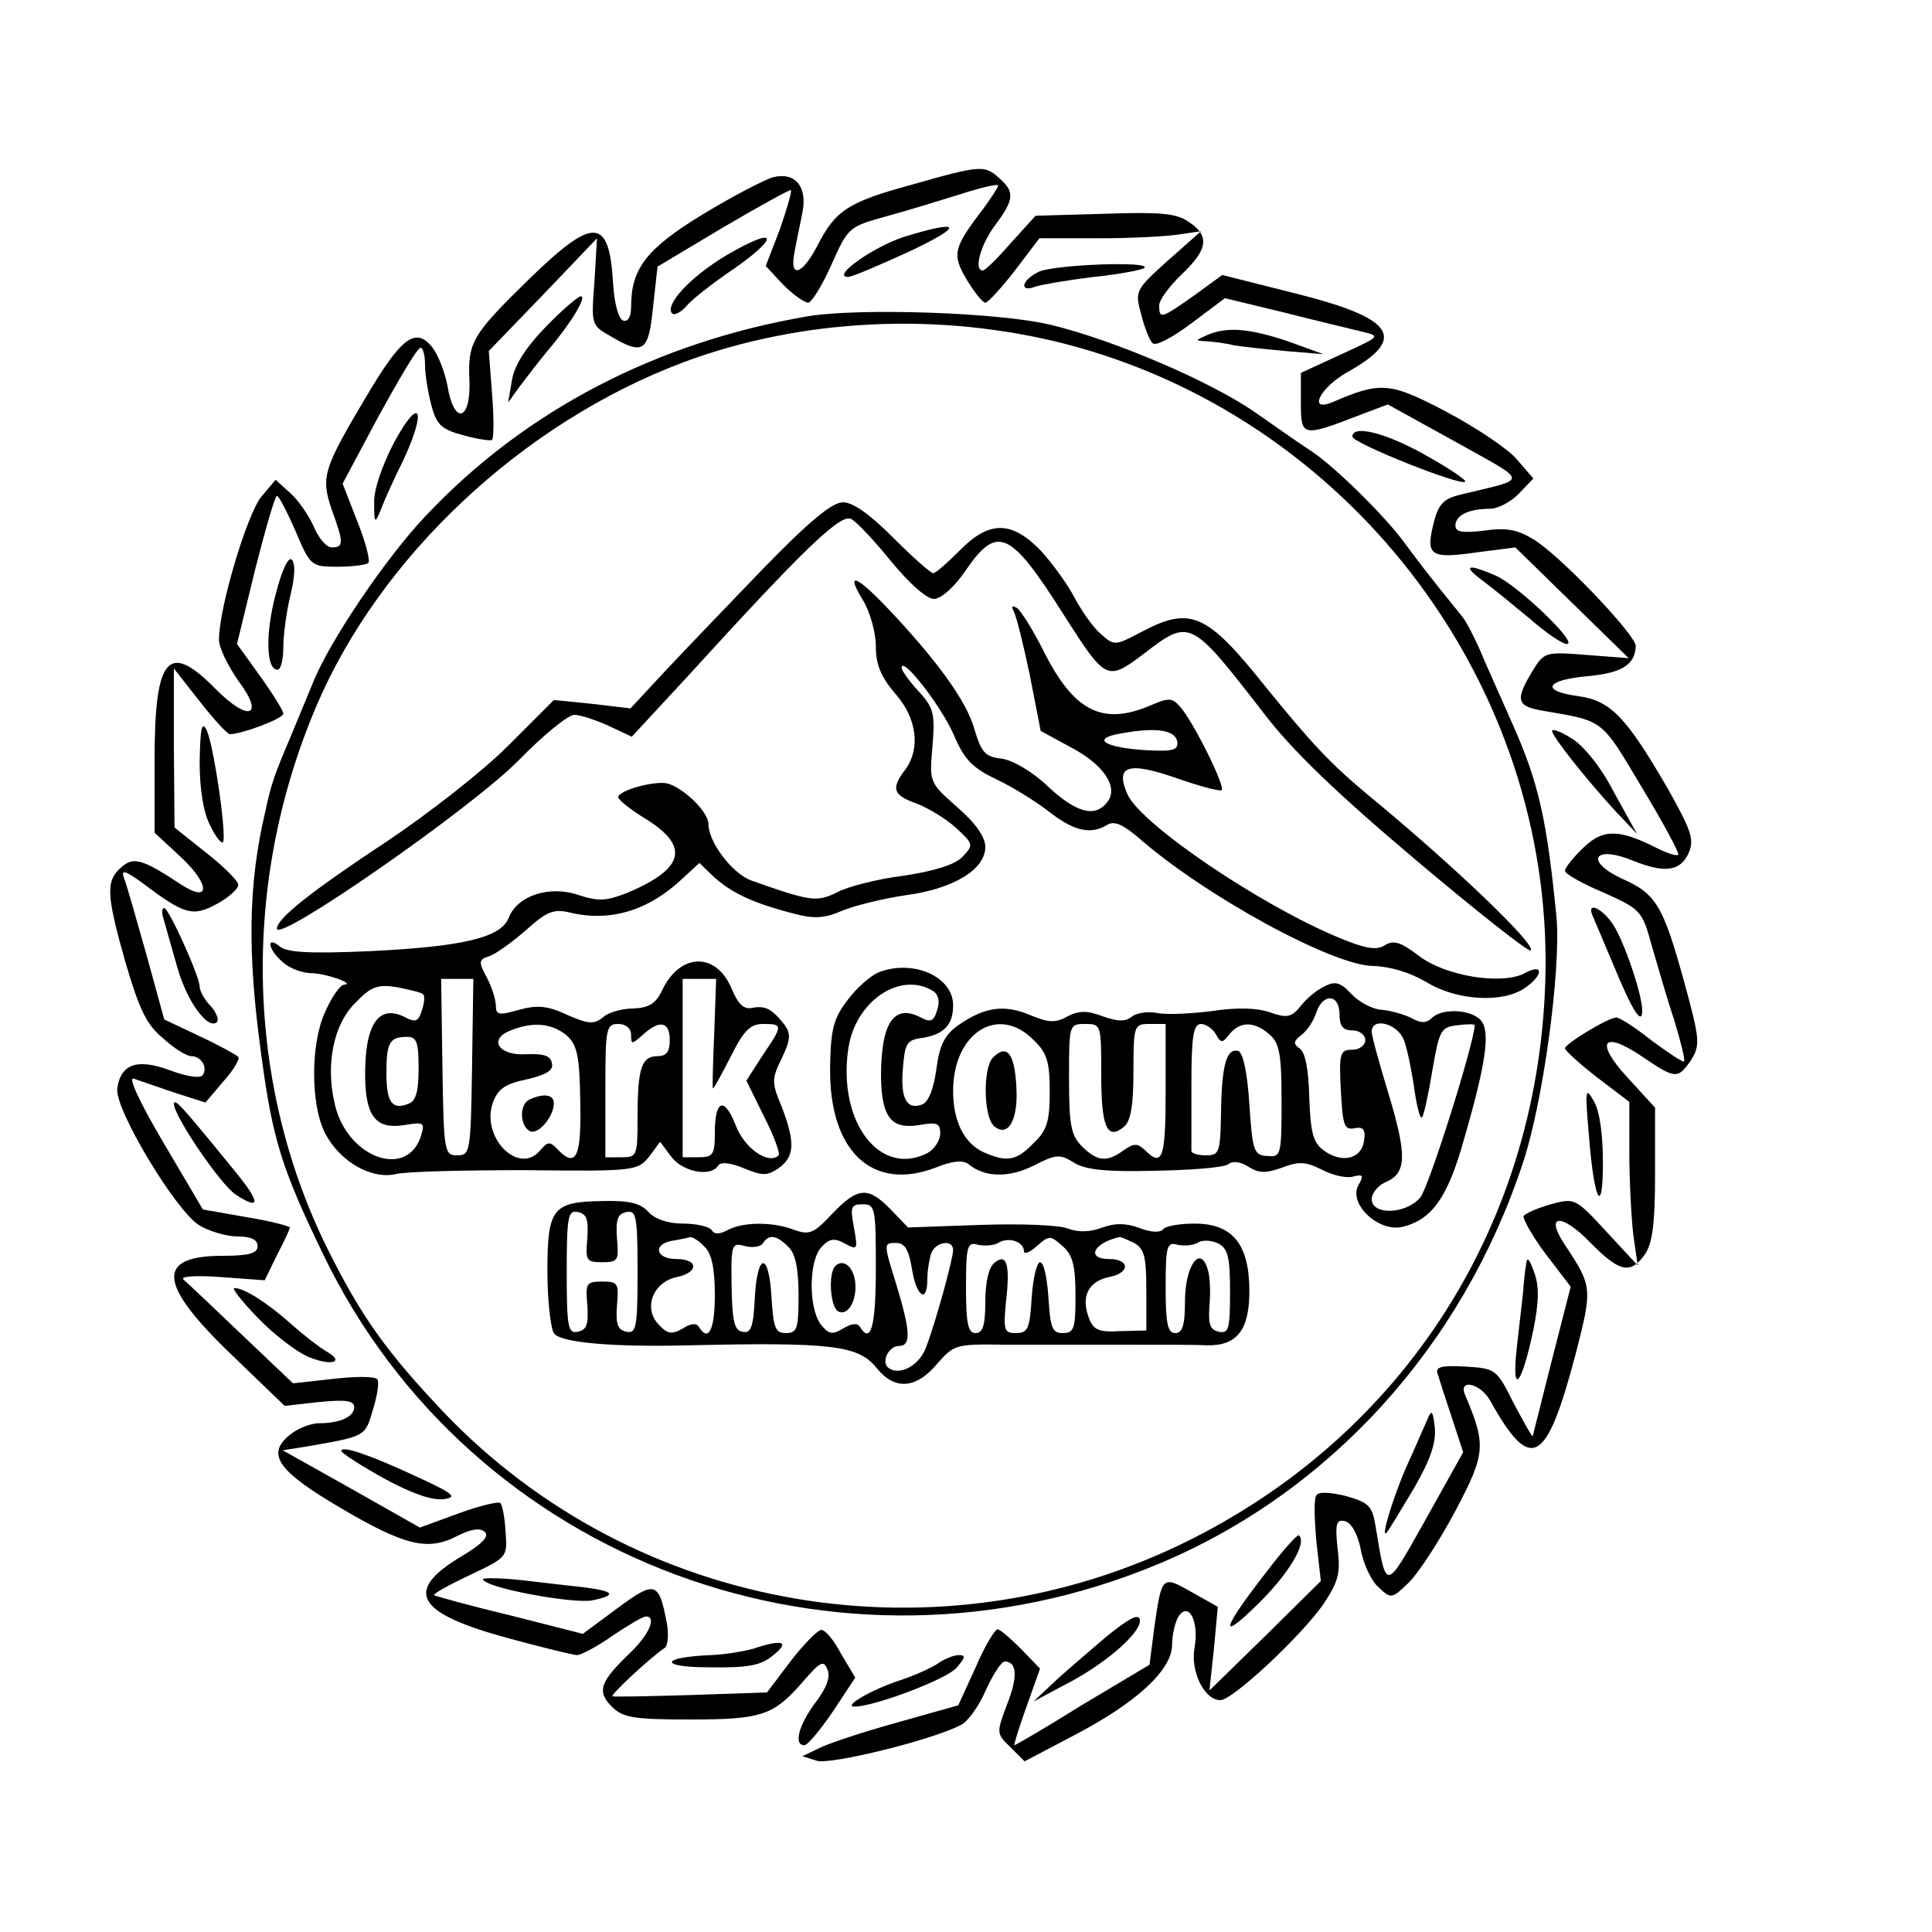 <?xml version="1.0" standalone="no"?>
<!DOCTYPE svg PUBLIC "-//W3C//DTD SVG 20010904//EN"
 "http://www.w3.org/TR/2001/REC-SVG-20010904/DTD/svg10.dtd">
<svg version="1.0" xmlns="http://www.w3.org/2000/svg"
 width="300pt" height="300pt" viewBox="0 0 300 300"
 preserveAspectRatio="xMidYMid meet">
<g transform="translate(0,300) scale(0.1,-0.1)"
fill="#000000" stroke="none">
<path d="M1415 2713 c-99 -27 -118 -40 -146 -95 -24 -46 -44 -51 -35 -8 3 17
9 44 12 60 8 40 -11 63 -45 55 -14 -4 -64 -30 -110 -58 -87 -53 -111 -84 -111
-143 0 -16 -5 -24 -12 -22 -8 3 -14 27 -16 58 -6 103 -30 104 -129 8 -90 -88
-97 -99 -94 -160 2 -62 -24 -68 -34 -8 -4 22 -15 50 -24 61 -26 32 -48 15
-103 -78 -66 -111 -70 -124 -53 -174 19 -52 19 -59 0 -59 -8 0 -21 15 -28 33
-8 17 -24 41 -37 52 l-22 20 -22 -26 c-22 -26 -66 -173 -66 -222 0 -13 14 -41
30 -64 42 -56 16 -65 -36 -12 -73 74 -94 49 -94 -112 l0 -112 41 -38 c45 -42
46 -72 1 -43 -62 41 -75 44 -94 27 -24 -21 -23 -42 7 -148 21 -71 32 -96 58
-117 17 -16 37 -28 44 -28 15 0 26 -17 18 -29 -3 -6 -24 -3 -51 7 -51 19 -77
10 -82 -29 -3 -33 92 -191 128 -212 15 -9 42 -17 59 -17 21 0 31 -5 31 -15 0
-11 -13 -15 -54 -15 -105 0 -101 -44 15 -155 l81 -78 54 6 c41 4 54 2 54 -8 0
-15 -22 -25 -55 -25 -12 0 -33 -8 -45 -18 -37 -30 -19 -56 78 -113 100 -59
136 -68 182 -44 22 11 36 13 43 6 7 -7 -5 -19 -37 -38 -90 -54 -70 -88 74
-127 52 -14 100 -26 106 -26 6 0 31 13 55 30 24 16 47 30 52 30 17 0 5 -28
-24 -56 -47 -45 -53 -60 -29 -84 17 -17 33 -20 121 -20 112 0 130 6 176 59 27
31 32 34 38 18 5 -11 -2 -29 -19 -51 -26 -35 -34 -66 -17 -66 5 0 25 24 44 52
l35 53 -22 37 c-11 21 -25 38 -31 37 -5 0 -27 -22 -47 -48 l-37 -49 -118 -4
c-65 -2 -120 -3 -122 -2 -3 3 61 62 81 75 5 3 7 22 3 41 -12 62 -18 64 -76 21
l-54 -40 -114 29 c-63 15 -116 30 -117 31 -2 2 23 16 55 31 59 28 59 28 56 67
-1 22 -5 42 -8 45 -3 3 -32 -4 -65 -16 l-60 -22 -106 60 -107 60 38 6 c91 16
90 15 102 57 7 22 10 43 7 47 -3 5 -33 5 -68 1 l-63 -7 -80 76 c-44 42 -84 80
-90 85 -6 5 18 7 58 4 l68 -5 19 39 c11 21 20 40 20 43 0 2 -30 10 -67 16
l-68 12 -62 105 c-37 63 -55 102 -45 98 9 -3 37 -13 64 -22 l47 -15 28 33 c16
18 26 35 23 38 -3 3 -30 18 -60 32 l-55 26 -28 102 c-16 56 -31 110 -35 119
-4 12 3 10 29 -9 65 -49 78 -53 115 -33 19 10 34 24 34 30 0 6 -22 28 -50 50
l-49 39 -1 123 0 124 40 -51 c22 -28 43 -51 47 -51 18 0 83 24 83 32 0 4 -16
30 -36 58 l-36 50 28 115 c16 63 31 115 34 115 3 0 16 -25 29 -55 23 -54 24
-55 66 -55 23 0 44 3 47 6 3 3 -4 32 -17 64 l-23 59 56 105 c32 58 60 106 65
106 4 0 7 -12 7 -27 0 -16 5 -44 10 -63 8 -30 16 -37 50 -46 22 -6 42 -9 44
-7 3 3 3 35 0 72 l-5 66 84 87 84 88 -4 -68 c-5 -66 -5 -67 25 -84 51 -30 59
-25 66 45 l7 63 102 61 c56 33 104 59 105 58 2 -2 -6 -29 -17 -61 l-22 -57 27
-29 c15 -15 33 -28 39 -28 5 0 22 27 36 59 26 58 27 59 85 75 33 9 85 25 117
35 31 10 57 16 57 13 0 -3 -11 -19 -23 -36 -47 -61 -49 -71 -26 -110 12 -20
25 -36 29 -36 4 0 25 23 46 50 l38 50 92 0 c50 0 107 3 125 6 l34 5 -52 -46
c-50 -45 -51 -47 -41 -83 5 -20 13 -41 18 -45 4 -5 31 9 60 31 l52 39 91 -22
c51 -13 106 -26 122 -30 29 -7 29 -7 -32 -35 l-63 -29 0 -47 c0 -52 2 -53 90
-19 l45 17 105 -58 c116 -65 115 -56 8 -82 -25 -6 -34 -14 -41 -41 -14 -54 -7
-59 64 -49 l62 8 88 -86 88 -86 -65 5 c-65 5 -66 5 -85 -26 -27 -45 -24 -54
19 -61 93 -16 88 -12 151 -118 34 -56 59 -103 57 -105 -2 -3 -17 2 -33 10 -59
30 -84 30 -114 1 -16 -15 -29 -32 -29 -36 0 -5 27 -20 60 -34 58 -26 60 -28
75 -83 9 -31 24 -83 35 -116 10 -33 17 -61 15 -63 -2 -2 -24 13 -50 32 -25 20
-50 36 -55 36 -13 0 -80 -41 -80 -48 1 -4 23 -24 50 -45 l50 -38 0 -78 c0 -43
3 -100 6 -127 l7 -49 -49 53 c-48 52 -49 52 -86 42 -21 -6 -39 -14 -42 -18 -2
-4 13 -31 34 -59 l39 -51 -29 -113 c-16 -63 -29 -116 -30 -119 0 -3 -13 20
-29 50 -27 54 -28 55 -75 58 -35 2 -47 0 -44 -10 2 -7 12 -38 22 -68 l18 -55
-58 -104 c-64 -114 -61 -113 -78 -11 -5 32 -11 37 -46 47 -25 6 -43 7 -46 1
-4 -5 -3 -37 0 -71 l7 -62 -86 -85 -87 -85 7 65 6 65 -41 23 c-46 26 -46 26
-58 -58 l-7 -55 -104 -62 c-56 -35 -104 -63 -106 -63 -1 0 7 27 19 60 l21 59
-30 31 c-16 16 -32 30 -36 30 -4 0 -20 -26 -34 -59 l-27 -59 -96 -27 c-54 -15
-108 -33 -121 -40 l-25 -12 22 -7 c21 -7 183 33 225 56 10 5 28 30 38 54 11
24 24 44 29 44 19 0 21 -23 4 -66 -17 -45 -17 -46 5 -67 l22 -22 76 40 c98 51
153 102 153 141 0 16 5 36 10 44 16 24 32 -8 25 -48 -7 -37 15 -82 40 -82 19
0 125 99 160 149 23 35 27 48 22 86 -4 39 -2 46 11 43 10 -2 20 -19 25 -44 4
-23 17 -50 28 -59 19 -18 20 -18 47 8 15 15 47 64 72 111 47 89 48 102 15 180
-11 26 24 18 39 -9 63 -113 87 -100 132 70 27 105 27 107 -16 172 -32 48 -6
50 39 4 46 -47 63 -50 85 -19 12 17 16 48 16 125 l0 103 -42 46 c-52 56 -40
75 21 34 53 -36 56 -36 77 -6 14 23 14 31 -11 122 -32 116 -43 136 -95 159
-61 28 -45 54 17 28 48 -19 72 -16 85 12 9 21 5 34 -32 100 -65 112 -89 137
-139 144 -59 8 -52 25 14 31 54 5 74 18 75 47 0 17 -117 140 -158 165 -26 16
-43 19 -78 14 -34 -4 -44 -2 -44 8 0 16 21 26 54 26 12 0 33 11 45 24 l22 23
-25 29 c-13 16 -62 49 -109 74 -89 47 -103 48 -179 15 -38 -15 -17 24 24 47
95 53 74 84 -83 123 l-111 28 -44 -32 c-51 -36 -54 -37 -54 -15 0 8 16 30 35
48 41 39 44 60 10 82 -19 13 -45 15 -131 12 l-106 -3 -38 -42 c-21 -24 -40
-43 -44 -43 -14 0 -4 39 19 70 30 40 31 52 7 73 -23 21 -28 21 -137 -10z"/>
<path d="M1403 2632 c-48 -16 -113 -62 -86 -62 6 0 48 18 94 39 87 41 83 51
-8 23z"/>
<path d="M1127 2603 c-55 -33 -96 -77 -83 -90 3 -3 14 2 23 13 10 11 37 32 60
48 85 57 85 79 0 29z"/>
<path d="M1613 2578 c-27 -13 -31 -33 -5 -23 9 3 50 10 90 15 40 4 76 11 79
14 11 11 -141 5 -164 -6z"/>
<path d="M847 2492 c-31 -32 -48 -59 -52 -82 l-6 -35 18 25 c10 13 29 38 43
55 36 42 62 85 52 85 -4 0 -29 -21 -55 -48z"/>
<path d="M1255 2509 c-235 -40 -439 -146 -593 -309 -62 -65 -150 -195 -176
-260 -15 -36 -31 -75 -36 -87 -23 -54 -29 -70 -38 -113 -27 -114 -28 -222 -6
-380 17 -128 32 -176 95 -306 230 -480 801 -691 1299 -482 265 111 470 337
564 620 32 94 60 302 53 383 -15 153 -28 210 -68 300 -10 22 -29 66 -43 97
-13 32 -29 63 -35 70 -53 65 -70 88 -93 119 -31 41 -104 113 -141 138 -14 9
-53 36 -87 60 -70 49 -223 114 -320 137 -81 19 -295 26 -375 13z m399 -43
c434 -112 745 -512 746 -957 0 -388 -206 -726 -550 -899 -389 -196 -862 -116
-1161 197 -88 93 -127 147 -179 251 -129 258 -136 570 -19 845 99 233 320 440
569 534 184 69 399 79 594 29z"/>
<path d="M1185 2117 c-55 -57 -124 -129 -153 -160 l-53 -57 -59 7 -60 6 -72
-72 c-40 -40 -125 -106 -188 -148 -115 -76 -170 -119 -170 -135 0 -23 301 186
375 261 38 39 77 71 87 71 9 0 33 -8 53 -17 l36 -17 87 94 c184 202 238 253
254 244 9 -5 37 -35 62 -66 28 -34 55 -58 66 -58 11 0 32 18 50 45 49 71 69
61 152 -70 65 -102 67 -103 123 -61 73 56 73 56 187 -91 44 -58 114 -125 236
-228 96 -81 176 -144 179 -141 9 9 -122 134 -252 241 -59 49 -88 80 -161 170
-91 114 -116 124 -193 83 -40 -21 -41 -21 -62 -2 -12 10 -29 35 -40 55 -10 20
-34 53 -52 73 -46 48 -81 48 -127 1 -19 -19 -37 -35 -41 -35 -4 0 -32 25 -62
55 -36 36 -62 55 -78 55 -17 0 -52 -29 -124 -103z"/>
<path d="M1340 2068 c11 -18 20 -50 20 -72 0 -28 8 -47 30 -73 34 -38 40 -86
15 -119 -22 -29 -18 -39 19 -52 18 -7 46 -24 61 -38 27 -25 27 -26 9 -45 -12
-12 -45 -22 -92 -29 -40 -5 -87 -17 -103 -26 -31 -15 -40 -14 -133 19 -29 11
-66 59 -66 88 0 17 -35 53 -62 62 -18 6 -78 -10 -78 -21 0 -4 20 -20 45 -35
66 -42 57 -76 -30 -113 -33 -13 -45 -14 -76 -4 -46 16 -96 -1 -109 -35 -12
-31 -71 -45 -217 -52 -91 -4 -127 -2 -138 7 -22 18 -19 -4 3 -23 10 -10 29
-17 43 -18 25 0 72 -17 53 -18 -6 -1 -19 -19 -29 -42 -23 -49 -23 -145 0 -189
23 -44 72 -72 110 -63 17 4 108 6 202 6 168 -2 173 -1 191 21 l17 23 18 -24
c18 -23 61 -31 72 -13 4 6 18 5 40 -4 29 -12 36 -12 54 0 25 18 26 40 5 95
-16 38 -16 43 0 76 14 29 14 38 4 52 -19 24 -29 30 -50 26 -13 -3 -22 6 -32
30 -24 57 -80 56 -108 -3 -10 -21 -21 -27 -45 -28 -17 0 -39 -6 -47 -14 -14
-11 -23 -10 -55 4 -30 14 -46 16 -75 8 -31 -9 -36 -8 -36 6 0 9 -6 29 -14 44
-13 24 -13 28 3 33 10 3 35 21 57 40 33 30 44 34 69 28 63 -15 122 3 175 53
l26 24 24 -23 c27 -24 61 -40 124 -56 30 -8 47 -7 74 5 20 8 64 19 99 24 74
10 123 40 123 75 0 15 -15 37 -44 62 -43 38 -43 38 -38 95 4 50 2 59 -22 85
-14 15 -26 32 -26 36 0 20 62 -60 81 -104 17 -40 30 -52 68 -70 25 -12 62 -35
82 -51 38 -29 63 -34 88 -19 11 7 24 1 48 -19 102 -90 303 -200 366 -200 27
-1 56 -10 82 -25 47 -29 119 -33 153 -9 29 20 29 39 0 23 -35 -19 -124 -5
-165 27 -28 21 -39 25 -53 16 -13 -8 -30 -5 -71 12 -121 50 -306 175 -328 222
-20 45 0 52 75 26 37 -13 68 -21 71 -19 6 6 -44 106 -64 129 -13 15 -18 15
-48 2 -74 -31 -118 -8 -165 86 -16 32 -35 62 -41 66 -8 4 -9 3 -5 -5 4 -7 15
-51 25 -99 l17 -87 46 -25 c52 -27 76 -63 57 -86 -19 -24 -48 -16 -92 25 -24
23 -55 41 -72 43 -25 3 -31 9 -42 46 -12 43 -58 107 -137 190 -48 50 -63 54
-36 10z m488 -219 c2 -14 -6 -16 -47 -14 -66 4 -88 18 -41 26 54 10 84 6 88
-12z m-1095 -506 c-2 -132 -3 -137 -23 -137 -20 0 -21 5 -23 137 l-2 137 25 0
25 0 -2 -137z m376 52 c-2 -47 -3 -85 -2 -85 2 0 14 23 28 50 20 40 30 50 50
50 31 0 31 -2 -1 -49 l-25 -39 27 -55 c16 -31 26 -59 23 -61 -15 -15 -52 10
-66 45 -18 47 -33 42 -33 -10 0 -34 -3 -38 -25 -38 l-25 0 0 138 0 139 26 0
26 0 -3 -85z m-452 61 c3 -2 2 -14 -2 -25 -5 -17 -10 -19 -25 -11 -42 22 -64
-10 -63 -93 1 -61 17 -81 61 -74 30 5 32 4 26 -16 -21 -69 -115 -35 -134 48
-15 62 -2 125 32 158 24 25 34 29 65 24 19 -4 38 -8 40 -11z m222 -63 c17 -15
21 -31 22 -102 2 -87 -6 -105 -34 -77 -13 14 -16 14 -28 0 -33 -40 -92 19 -74
73 8 22 19 30 53 37 30 7 42 14 39 25 -2 12 -13 15 -39 14 -43 -3 -61 23 -25
37 35 14 63 11 86 -7z m101 0 c0 -15 1 -15 18 0 26 24 42 21 42 -8 0 -18 -5
-25 -19 -25 -25 0 -31 -19 -31 -95 0 -60 -1 -62 -25 -62 l-25 0 0 103 c0 97 1
104 20 104 12 0 20 -7 20 -17z m-330 -52 c0 -35 -4 -51 -16 -55 -25 -10 -34 2
-34 48 0 47 5 56 32 56 15 0 18 -8 18 -49z"/>
<path d="M823 1293 c-16 -6 -17 -39 -1 -49 12 -8 38 21 38 43 0 13 -15 16 -37
6z"/>
<path d="M1364 1490 c-12 -5 -34 -24 -48 -43 -22 -29 -26 -45 -27 -104 -2
-130 65 -194 164 -156 25 10 41 12 50 6 26 -22 64 -22 102 -3 35 18 41 18 62
5 17 -11 48 -15 125 -13 57 1 108 5 115 10 7 6 20 4 32 -4 16 -10 27 -10 52
-1 26 10 37 9 61 -3 17 -9 39 -14 49 -11 16 4 17 2 8 -14 -15 -29 32 -73 69
-64 45 11 70 45 95 135 35 120 41 168 27 185 -15 18 -61 20 -77 4 -8 -8 -17
-8 -31 0 -12 6 -33 12 -47 13 -14 1 -35 12 -47 25 -17 18 -25 20 -42 11 -11
-5 -28 -19 -37 -31 -14 -17 -21 -18 -47 -9 -20 7 -52 8 -90 2 -32 -4 -70 -6
-85 -3 -15 3 -33 0 -40 -6 -10 -8 -22 -7 -45 1 -24 9 -36 9 -54 0 -19 -11 -30
-10 -59 2 -40 17 -71 12 -111 -16 -21 -15 -29 -30 -34 -68 -4 -30 -12 -51 -22
-55 -24 -9 -34 9 -30 56 3 38 6 44 28 47 35 5 50 20 50 51 0 45 -63 72 -116
51z m85 -29 c8 -5 11 -16 6 -30 -5 -17 -10 -19 -25 -11 -42 22 -62 -8 -62 -92
1 -63 16 -82 59 -75 28 5 33 3 33 -13 0 -11 -9 -24 -19 -30 -74 -39 -140 47
-124 160 10 75 81 123 132 91z m631 -36 c0 -18 5 -25 20 -25 11 0 20 -7 20
-15 0 -8 -9 -15 -20 -15 -19 0 -21 -5 -18 -62 3 -55 5 -63 21 -60 14 3 18 -2
15 -20 -4 -28 -35 -35 -63 -14 -16 12 -20 27 -22 82 -1 43 -6 70 -15 76 -10 7
-10 11 3 21 9 7 19 22 23 35 10 30 36 29 36 -3z m-475 -40 c21 -20 25 -34 25
-80 0 -46 -4 -60 -25 -80 -27 -28 -42 -30 -78 -14 -30 14 -47 48 -47 95 0 90
70 135 125 79z m105 -54 c0 -81 9 -102 35 -81 11 9 15 34 15 86 0 72 1 74 25
74 l25 0 0 -105 c0 -104 -5 -118 -32 -91 -12 11 -17 11 -33 0 -26 -19 -41 -18
-65 6 -17 17 -20 33 -20 105 0 84 0 85 25 85 25 0 25 -1 25 -79z m178 63 c8
-14 10 -14 21 0 17 21 40 20 63 -1 15 -13 18 -32 18 -103 0 -84 -1 -87 -22
-85 -21 1 -23 7 -28 80 -3 50 -10 80 -17 83 -18 5 -26 -20 -27 -96 -1 -62 -3
-66 -23 -66 -13 0 -23 3 -23 7 0 4 0 50 0 102 0 76 3 95 15 95 7 0 18 -7 23
-16z m292 -9 c5 -13 12 -47 16 -75 4 -28 9 -48 12 -45 3 3 10 35 16 72 11 63
13 68 39 71 15 2 27 2 27 0 -2 -32 -72 -254 -85 -268 -23 -26 -75 -27 -75 -2
0 9 10 22 23 27 31 14 32 41 3 137 -14 46 -26 89 -26 96 0 23 40 13 50 -13z"/>
<path d="M1542 1358 c-16 -16 -15 -93 2 -107 22 -18 38 11 34 65 -3 49 -15 63
-36 42z"/>
<path d="M1292 1115 c-28 -30 -35 -33 -58 -25 -33 13 -80 13 -104 0 -13 -7
-21 -7 -25 0 -3 5 -23 10 -44 10 -24 0 -44 7 -54 18 -13 14 -30 18 -71 17 -78
-1 -86 -11 -86 -109 0 -44 5 -88 10 -96 9 -15 92 -22 210 -19 221 5 263 0 291
-35 28 -35 61 -33 94 6 26 30 29 31 103 30 42 0 124 0 182 0 58 0 118 0 134
-1 47 -1 66 24 66 84 0 73 -26 105 -85 105 -24 0 -46 -4 -49 -9 -4 -5 -19 -5
-36 2 -22 8 -38 8 -58 1 -18 -7 -37 -8 -53 -2 -13 6 -75 8 -136 6 l-113 -4
-27 28 c-35 36 -51 35 -91 -7z m68 -85 c0 -91 -8 -118 -25 -90 -4 6 -13 5 -26
-3 -17 -10 -22 -9 -35 7 -19 27 -18 100 2 120 12 13 20 14 36 5 20 -11 20 -9
14 25 -6 32 -5 36 14 36 19 0 20 -6 20 -100z m-448 47 c-3 -34 -2 -37 23 -37
25 0 26 3 23 37 -2 30 1 38 15 41 15 3 17 -7 17 -93 0 -86 -2 -96 -17 -93 -14
3 -17 11 -15 41 3 34 2 37 -23 37 -25 0 -26 -3 -23 -37 2 -30 -1 -38 -15 -41
-15 -3 -17 7 -17 93 0 86 2 96 17 93 14 -3 17 -11 15 -41z m182 -13 c11 -10
16 -34 16 -75 0 -54 -10 -74 -25 -49 -4 6 -13 5 -25 -3 -16 -9 -23 -9 -36 5
-26 25 -11 67 27 75 34 7 34 28 -1 28 -31 0 -37 22 -8 28 13 2 26 5 30 6 4 0
14 -6 22 -15z m130 0 c11 -10 16 -34 16 -75 0 -52 -2 -59 -20 -59 -16 0 -19 8
-22 55 -4 72 -22 71 -26 -1 -2 -44 -6 -55 -19 -52 -13 2 -16 17 -17 71 -1 65
0 68 21 62 12 -3 25 -1 28 5 9 14 21 12 39 -6z m366 -7 c0 -5 9 -2 20 8 19 17
21 17 40 0 16 -14 20 -31 20 -77 0 -51 -2 -58 -20 -58 -16 0 -19 8 -22 55 -2
30 -7 55 -13 55 -5 0 -11 -25 -13 -55 -3 -48 -6 -55 -24 -55 -19 0 -20 4 -16
48 7 59 1 77 -18 61 -9 -7 -14 -31 -14 -60 0 -37 -4 -49 -15 -49 -12 0 -15 15
-15 71 0 65 2 71 19 66 10 -2 25 -1 31 3 16 10 40 2 40 -13z m171 13 c16 -9
19 -22 19 -73 l0 -63 -41 -1 c-33 -2 -41 2 -48 20 -13 34 -1 57 31 64 33 6 33
28 0 28 -36 0 -24 25 16 34 2 1 12 -4 23 -9z m149 -76 c0 -57 -2 -65 -17 -62
-14 3 -17 11 -15 40 2 21 1 47 -3 58 -12 38 -35 3 -35 -51 0 -37 -4 -49 -15
-49 -12 0 -15 15 -15 71 0 65 2 71 19 66 10 -2 25 -1 32 4 7 4 21 3 31 -2 15
-8 18 -22 18 -75z m-494 36 c7 -44 24 -55 24 -16 0 13 3 31 6 40 7 18 34 22
34 5 0 -14 -28 -115 -42 -151 -10 -28 -40 -44 -57 -33 -14 8 -2 35 15 35 19 0
18 23 -5 98 -19 61 -19 62 0 62 14 0 20 -10 25 -40z"/>
<path d="M1297 1034 c-11 -11 -8 -62 4 -70 15 -9 30 16 27 45 -3 25 -19 37
-31 25z"/>
<path d="M1875 2480 c-20 -9 -20 -9 0 -10 11 -1 29 -3 40 -6 11 -2 47 -6 80
-9 l60 -5 -55 20 c-60 20 -94 23 -125 10z"/>
<path d="M612 2313 c-19 -36 -32 -75 -31 -94 0 -33 1 -33 11 -9 5 14 21 49 35
77 36 78 25 100 -15 26z"/>
<path d="M2100 2322 c0 -10 168 -77 175 -70 3 2 -25 21 -61 41 -62 35 -114 48
-114 29z"/>
<path d="M428 2077 c-16 -60 -15 -117 3 -117 5 0 9 16 9 36 0 19 5 55 11 80 7
28 8 49 2 55 -5 5 -15 -15 -25 -54z"/>
<path d="M2304 2097 c16 -12 49 -39 73 -59 24 -21 49 -38 56 -38 19 0 -76 91
-110 106 -46 20 -53 16 -19 -9z"/>
<path d="M310 1817 c0 -43 6 -79 16 -98 8 -17 17 -29 20 -27 7 7 -15 158 -26
176 -7 12 -9 -1 -10 -51z"/>
<path d="M2410 1865 c0 -8 52 -74 98 -124 l34 -36 -36 65 c-20 39 -47 72 -65
83 -17 11 -31 16 -31 12z"/>
<path d="M254 1573 c3 -10 12 -43 21 -74 15 -54 48 -99 62 -86 3 4 -1 15 -10
25 -10 10 -17 24 -17 30 0 16 -48 122 -55 122 -4 0 -4 -8 -1 -17z"/>
<path d="M2473 1578 c3 -7 18 -42 33 -78 28 -68 44 -94 44 -69 0 25 -28 107
-45 133 -17 26 -42 37 -32 14z"/>
<path d="M2467 1240 c8 -105 22 -132 22 -45 0 43 -5 80 -14 95 -13 23 -14 19
-8 -50z"/>
<path d="M270 1286 c0 -19 72 -125 96 -141 40 -26 39 -12 -5 41 -79 97 -90
109 -91 100z"/>
<path d="M2370 1038 c-2 -10 -4 -30 -5 -45 -2 -16 -6 -55 -10 -88 -8 -75 8
-56 26 30 9 45 9 69 1 90 -7 20 -11 24 -12 13z"/>
<path d="M400 954 c25 -26 60 -53 79 -61 36 -15 58 -8 27 9 -10 6 -35 25 -55
43 -36 32 -72 55 -87 55 -5 0 12 -21 36 -46z"/>
<path d="M2216 795 c-5 -11 -18 -42 -31 -70 -21 -47 -42 -116 -32 -105 3 3 21
33 42 68 26 45 35 71 33 95 -3 27 -5 29 -12 12z"/>
<path d="M530 747 c0 -3 29 -22 65 -42 42 -23 75 -35 93 -33 23 3 18 8 -43 36
-71 33 -115 48 -115 39z"/>
<path d="M1968 561 c-71 -91 -77 -113 -15 -52 48 47 77 95 64 107 -2 2 -24
-22 -49 -55z"/>
<path d="M750 548 c0 -13 140 -39 170 -33 38 8 34 14 -11 20 -19 2 -62 7 -96
11 -35 4 -63 4 -63 2z"/>
<path d="M1716 457 c-21 -18 -55 -47 -75 -65 l-36 -34 60 32 c55 30 105 74
105 93 0 13 -15 6 -54 -26z"/>
<path d="M1170 440 c-14 -4 -43 -9 -65 -10 -80 -3 -83 -19 -4 -19 62 -1 81 3
100 19 26 21 14 25 -31 10z"/>
<path d="M1455 416 c-11 -7 -38 -19 -60 -26 -42 -14 -87 -40 -68 -40 30 0 142
42 158 60 14 16 15 20 4 20 -8 0 -23 -6 -34 -14z"/>
</g>
</svg>
